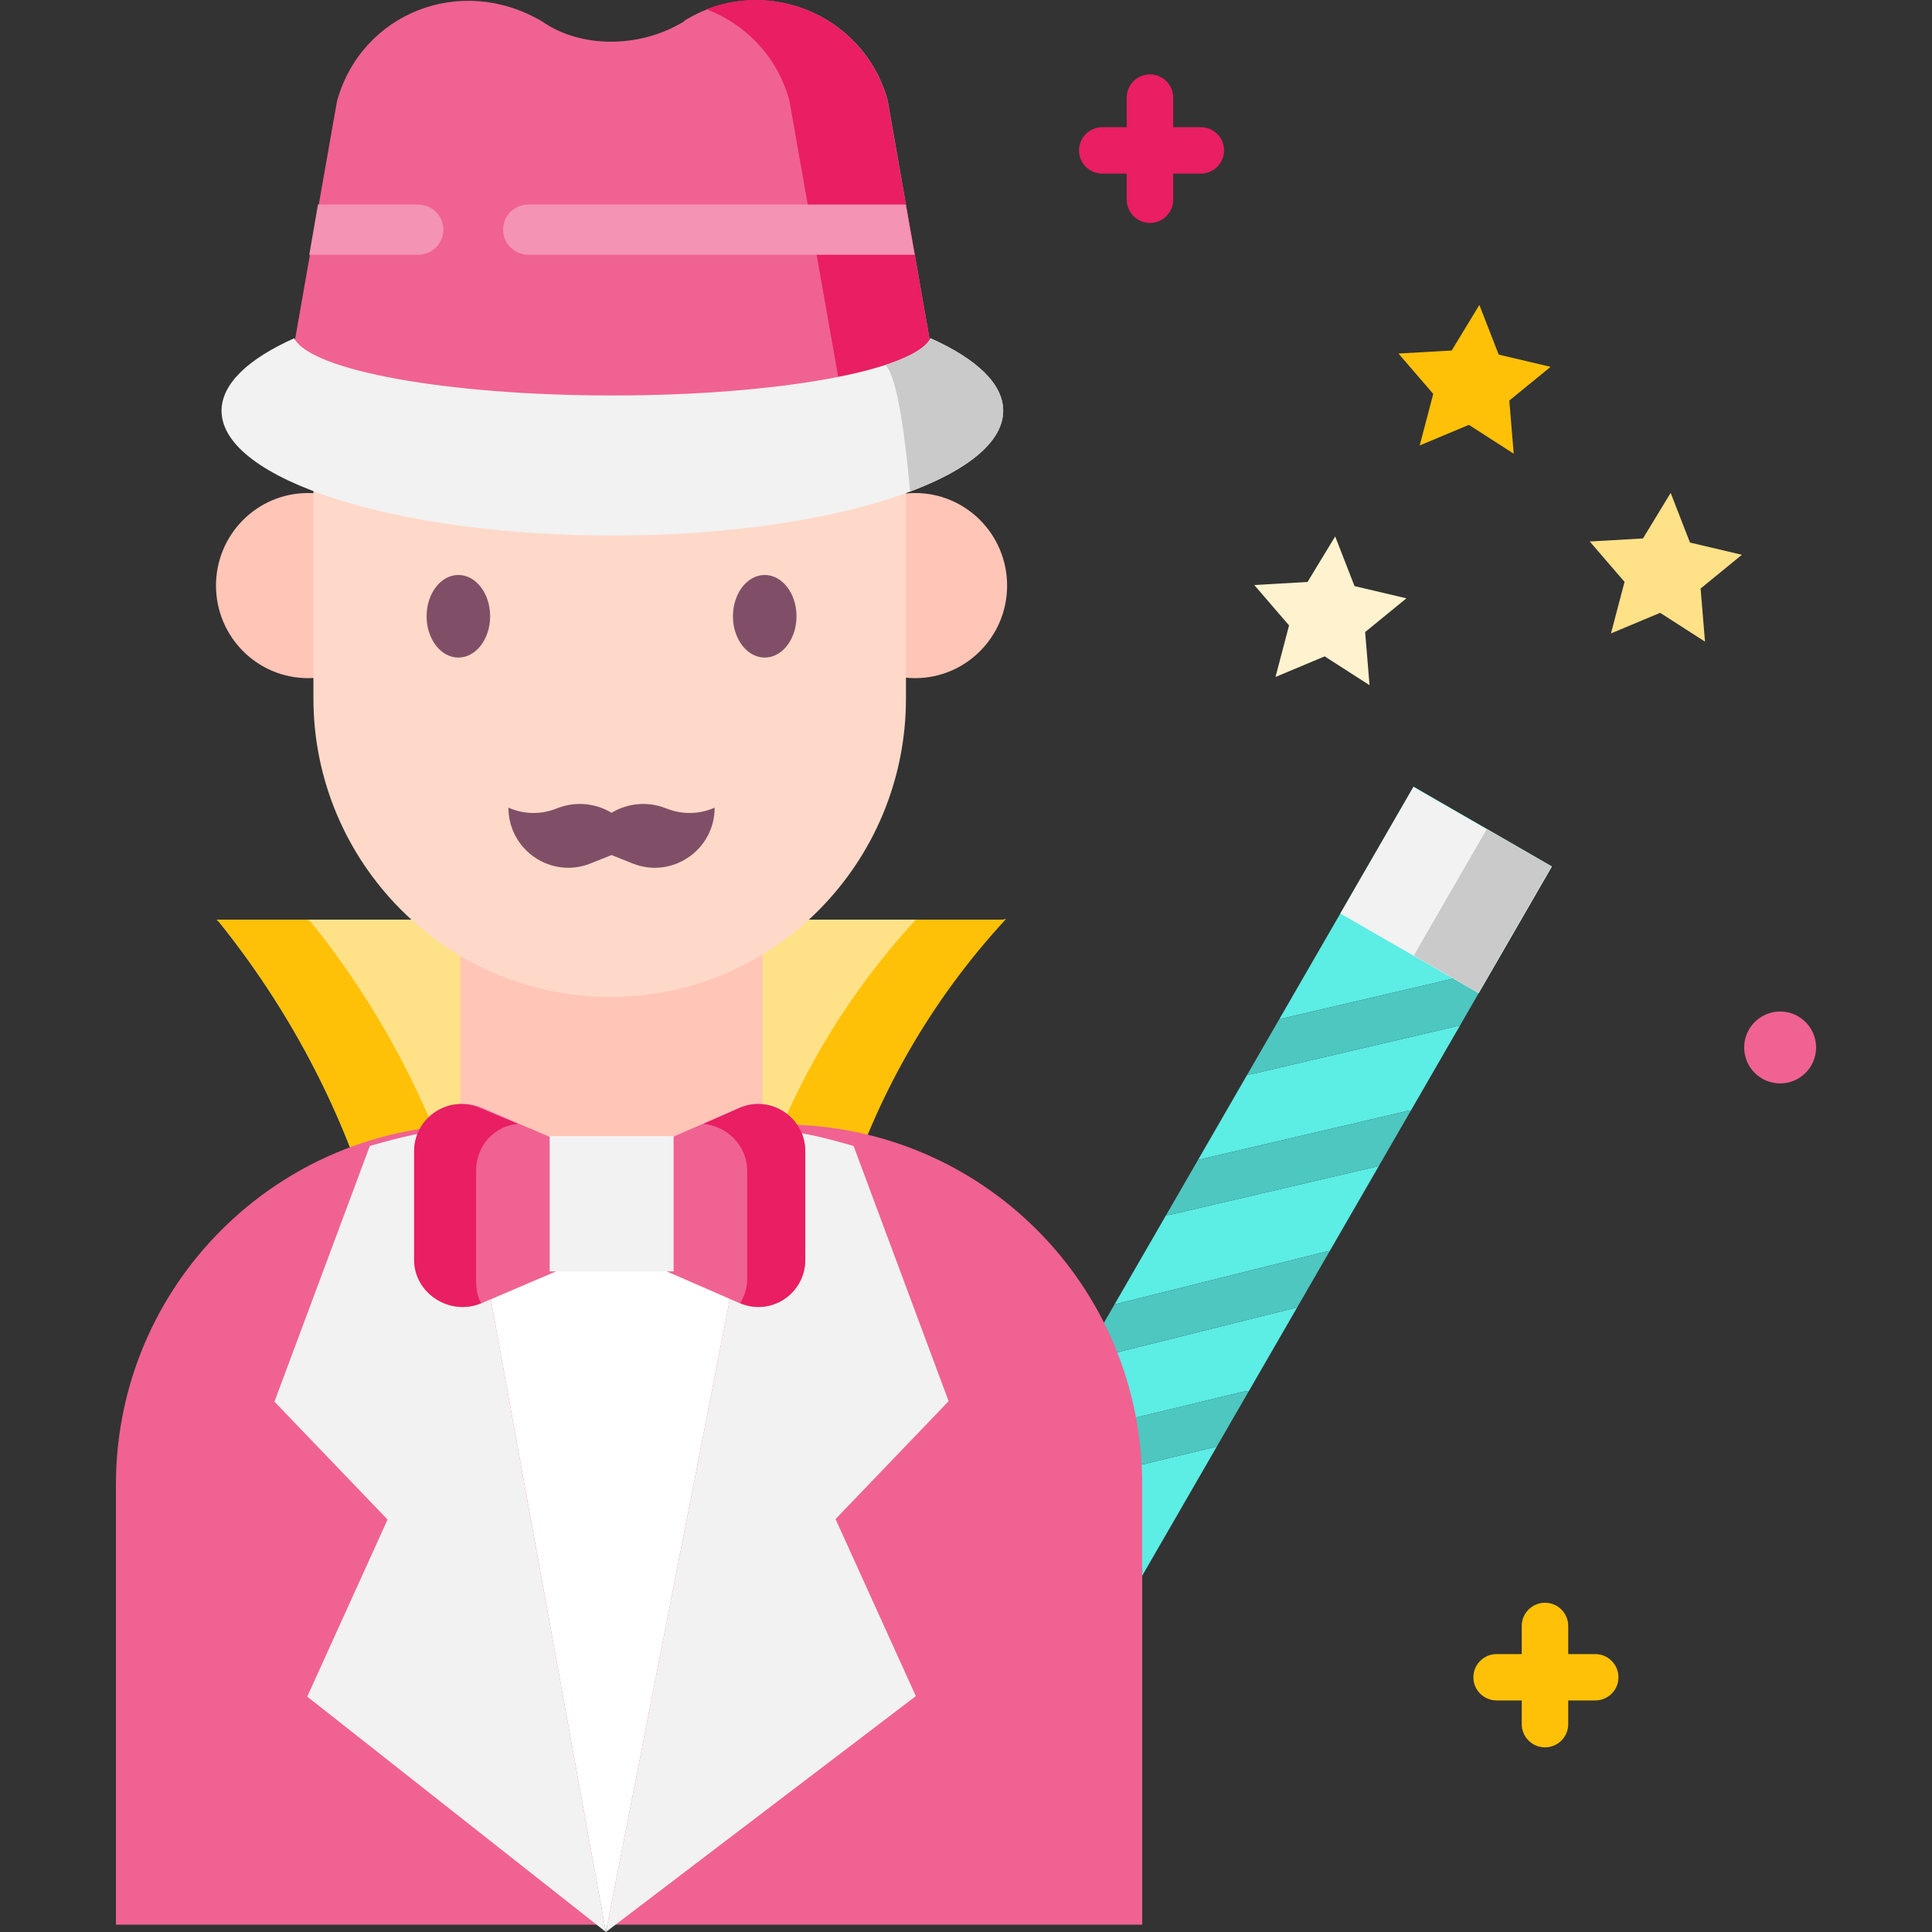 <svg width="148" height="148" viewBox="0 0 148 148" fill="none" xmlns="http://www.w3.org/2000/svg">
<rect x="0" y="0" width="148" height="148" fill="#333333" stroke="none"/>
<g clip-path="url(#clip0_13_16)">
<path d="M89.328 93.086L85.38 99.921L101.596 95.873C101.687 95.85 101.777 95.837 101.867 95.829L105.625 89.324L89.726 93.039C89.593 93.07 89.459 93.085 89.328 93.086Z" fill="#5CEDE5"/>
<path d="M77.168 114.63C77.076 114.63 76.986 114.621 76.897 114.608L72.037 123.022L82.63 129.135L93.215 110.81L77.597 114.58C77.453 114.614 77.31 114.63 77.168 114.63Z" fill="#5CEDE5"/>
<path d="M114.311 74.285L118.881 66.374L108.288 60.261L97.996 78.079L114.067 74.323C114.149 74.304 114.23 74.293 114.311 74.285Z" fill="#5CEDE5"/>
<path d="M84.297 103.859C83.93 103.859 83.582 103.743 83.287 103.545L79.297 110.453L95.086 106.642C95.275 106.596 95.464 106.583 95.648 106.596L99.37 100.152L84.739 103.805C84.591 103.841 84.442 103.859 84.297 103.859Z" fill="#5CEDE5"/>
<path d="M95.55 82.315L91.775 88.851L107.845 85.095C107.927 85.076 108.008 85.065 108.089 85.057L111.847 78.552L95.948 82.267C95.814 82.299 95.681 82.314 95.55 82.315Z" fill="#5CEDE5"/>
<path d="M114.067 74.323L97.996 78.079L95.55 82.314C95.681 82.313 95.814 82.298 95.948 82.267L111.847 78.552L114.311 74.285C114.23 74.293 114.149 74.304 114.067 74.323Z" fill="#4DC7C0"/>
<path d="M91.775 88.851L89.328 93.086C89.46 93.085 89.593 93.07 89.726 93.039L105.625 89.324L108.089 85.057C108.008 85.065 107.927 85.076 107.845 85.095L91.775 88.851Z" fill="#4DC7C0"/>
<path d="M85.38 99.921L83.287 103.545C83.582 103.742 83.93 103.859 84.297 103.859C84.442 103.859 84.591 103.841 84.739 103.804L99.37 100.152L101.867 95.829C101.777 95.837 101.687 95.85 101.596 95.873L85.38 99.921Z" fill="#4DC7C0"/>
<path d="M95.086 106.641L79.297 110.453L76.897 114.608C76.986 114.621 77.076 114.63 77.168 114.63C77.309 114.63 77.453 114.614 77.596 114.579L93.214 110.809L95.648 106.596C95.464 106.582 95.275 106.596 95.086 106.641Z" fill="#4DC7C0"/>
<path d="M118.872 66.387L108.274 60.286L102.674 69.981L113.273 76.082L118.872 66.387Z" fill="#F2F2F2"/>
<path d="M108.302 73.199L113.9 63.504L118.856 66.365L113.258 76.061L108.302 73.199Z" fill="#CACACA"/>
<path d="M127.176 46.945L123.409 48.522L124.447 44.574L121.782 41.481L125.86 41.248L127.98 37.758L129.461 41.563L133.436 42.499L130.274 45.084L130.611 49.152L127.176 46.945Z" fill="#FFE188"/>
<path d="M101.476 50.28L97.709 51.858L98.748 47.909L96.083 44.816L100.161 44.583L102.281 41.094L103.762 44.898L107.737 45.835L104.575 48.419L104.912 52.487L101.476 50.28Z" fill="#FFF3CF"/>
<path d="M112.522 32.546L108.755 34.124L109.794 30.176L107.129 27.082L111.206 26.85L113.326 23.36L114.807 27.165L118.782 28.101L115.62 30.685L115.957 34.754L112.522 32.546Z" fill="#FFC107"/>
<path d="M77.092 70.449H16.602L16.807 70.658C27.36 83.811 32.614 100.435 30.834 117.249V116.938H62.578V117.246C60.205 100.244 65.24 83.039 76.906 70.413L77.092 70.449Z" fill="#FFE188"/>
<path d="M23.845 70.658L23.559 70.449H16.602L16.807 70.658C27.36 83.811 32.614 100.435 30.834 117.249V116.939H37.954V117.249C39.438 100.435 34.398 83.811 23.845 70.658Z" fill="#FFC107"/>
<path d="M77.092 70.449H70.135L70.164 70.449C58.498 83.075 53.381 100.246 56.051 117.249V116.938H62.874V117.246C60.204 100.244 65.388 83.039 77.054 70.413L77.092 70.449Z" fill="#FFC107"/>
<path d="M35.284 58.9H58.425V111.608H35.284V58.9Z" fill="#FFC5B7"/>
<path d="M59.919 86.143H59.947C54.04 93.546 42.49 93.546 36.584 86.143H36.515C21.266 86.143 8.88 98.443 8.88 113.744V147.438H87.499V113.744C87.499 98.443 75.169 86.143 59.919 86.143Z" fill="#F06292"/>
<path d="M46.415 148L58.42 86.719C52.516 94.222 41.166 94.219 35.266 86.709L46.415 148Z" fill="white"/>
<path d="M72.669 107.336L65.387 87.784C63.018 87.12 61.116 86.578 58.535 86.578C58.498 86.627 58.458 86.671 58.42 86.719L46.415 148L70.158 129.931L64.007 116.367L72.669 107.336Z" fill="#F2F2F2"/>
<path d="M35.159 86.578C32.581 86.578 30.697 87.121 28.33 87.784L21.025 107.374L29.688 116.405L23.537 129.969L46.415 148L35.266 86.709C35.231 86.665 35.194 86.623 35.159 86.578Z" fill="#F2F2F2"/>
<path d="M70.099 51.949C73.993 51.949 77.149 48.774 77.149 44.858C77.149 40.943 73.993 37.768 70.099 37.768C66.206 37.768 63.05 40.943 63.05 44.858C63.05 48.774 66.206 51.949 70.099 51.949Z" fill="#FFC5B7"/>
<path d="M23.595 51.949C27.488 51.949 30.645 48.774 30.645 44.858C30.645 40.943 27.488 37.768 23.595 37.768C19.702 37.768 16.546 40.943 16.546 44.858C16.546 48.774 19.702 51.949 23.595 51.949Z" fill="#FFC5B7"/>
<path d="M46.782 76.371H46.749C34.221 76.371 24.01 66.075 24.01 53.505V28.177C24.01 24.718 26.958 21.886 30.405 21.886H63.289C66.737 21.886 69.401 24.718 69.401 28.177V53.505C69.402 66.075 59.311 76.371 46.782 76.371Z" fill="#FED9C9"/>
<path d="M54.746 61.868L54.722 61.879C53.586 62.378 52.301 62.41 51.142 61.967L50.961 61.898C49.607 61.38 48.09 61.515 46.847 62.263C45.604 61.515 44.088 61.38 42.733 61.898L42.552 61.967C41.394 62.41 40.108 62.378 38.972 61.879L38.948 61.868C38.948 65.123 42.223 67.35 45.236 66.145L46.847 65.5L48.458 66.145C51.471 67.351 54.746 65.123 54.746 61.868Z" fill="#804F67"/>
<path d="M35.113 50.372C36.457 50.372 37.547 48.956 37.547 47.209C37.547 45.462 36.457 44.045 35.113 44.045C33.769 44.045 32.679 45.462 32.679 47.209C32.679 48.956 33.769 50.372 35.113 50.372Z" fill="#804F67"/>
<path d="M58.581 50.372C59.926 50.372 61.016 48.956 61.016 47.209C61.016 45.462 59.926 44.045 58.581 44.045C57.237 44.045 56.147 45.462 56.147 47.209C56.147 48.956 57.237 50.372 58.581 50.372Z" fill="#804F67"/>
<path d="M49.228 88.103L56.629 84.875C59.013 83.835 61.688 85.588 61.688 88.196V96.495C61.688 99.104 59.013 100.856 56.629 99.816L49.228 96.588V88.103Z" fill="#F06292"/>
<path d="M56.64 84.875L53.884 86.097C55.663 86.248 57.238 87.73 57.238 89.707V98.007C57.238 98.682 57.013 99.298 56.707 99.825C59.084 100.843 61.688 99.095 61.688 96.495V88.196C61.688 85.588 59.024 83.835 56.64 84.875Z" fill="#E91E63"/>
<path d="M44.481 88.103L36.931 84.875C34.547 83.835 31.724 85.588 31.724 88.196V96.495C31.724 99.104 34.547 100.856 36.931 99.816L44.481 96.588V88.103Z" fill="#F06292"/>
<path d="M36.764 84.875L39.672 86.097C37.893 86.248 36.471 87.73 36.471 89.707V98.007C36.471 98.682 36.547 99.298 36.853 99.825C34.476 100.843 31.724 99.095 31.724 96.495V88.196C31.724 85.588 34.381 83.835 36.764 84.875Z" fill="#E91E63"/>
<path d="M42.107 87.031H51.601V97.395H42.107V87.031Z" fill="#F2F2F2"/>
<path d="M72.317 32.25H21.503L25.808 7.782C27.655 1.016 35.284 -2.042 41.514 1.635V1.634C44.481 3.714 49.035 3.714 52.404 1.634L52.434 1.584C58.365 -2.078 66.115 0.94 67.998 7.667L72.317 32.25Z" fill="#F06292"/>
<path d="M67.973 7.666C66.269 1.579 59.738 -1.481 54.117 0.704C57.068 1.838 59.514 4.269 60.462 7.659L64.807 32.25H72.317L67.973 7.666Z" fill="#E91E63"/>
<path d="M71.282 25.913C70.038 28.374 59.601 30.296 46.91 30.296C34.219 30.296 23.783 28.374 22.539 25.913C19.034 27.478 16.971 29.395 16.971 31.465C16.971 36.744 30.375 41.023 46.91 41.023C63.445 41.023 76.849 36.744 76.849 31.465C76.849 29.395 74.786 27.478 71.282 25.913Z" fill="#F2F2F2"/>
<path d="M76.849 31.465C76.849 29.395 74.786 27.478 71.281 25.913C70.904 26.658 69.68 27.354 67.811 27.962C68.766 28.735 69.416 34.156 69.712 37.659C74.162 35.991 76.849 33.828 76.849 31.465Z" fill="#CACACA"/>
<path d="M38.54 17.593C38.54 18.669 39.416 19.517 40.497 19.517H70.07L69.382 15.668H40.497C39.416 15.668 38.54 16.516 38.54 17.593Z" fill="#F493B4"/>
<path d="M32.007 19.517C33.088 19.517 33.965 18.669 33.965 17.592C33.965 16.515 33.088 15.667 32.007 15.667H24.357L23.689 19.534C23.74 19.538 23.792 19.517 23.844 19.517L32.007 19.517Z" fill="#F493B4"/>
<path d="M122.202 126.71H120.133V124.554C120.133 123.573 119.336 122.778 118.353 122.778C117.37 122.778 116.573 123.574 116.573 124.554V126.71H114.648C113.665 126.71 112.868 127.506 112.868 128.487C112.868 129.468 113.665 130.263 114.648 130.263H116.573V132.079C116.573 133.06 117.37 133.855 118.353 133.855C119.336 133.855 120.133 133.06 120.133 132.079V130.263H122.202C123.185 130.263 123.982 129.468 123.982 128.487C123.982 127.506 123.185 126.71 122.202 126.71Z" fill="#FFC107"/>
<path d="M91.99 9.745H89.872V7.476C89.872 6.495 89.075 5.699 88.092 5.699C87.109 5.699 86.312 6.495 86.312 7.476V9.745H84.436C83.453 9.745 82.656 10.541 82.656 11.522C82.656 12.503 83.453 13.298 84.436 13.298H86.312V15.301C86.312 16.282 87.109 17.077 88.092 17.077C89.075 17.077 89.872 16.282 89.872 15.301V13.298H91.99C92.973 13.298 93.77 12.503 93.77 11.522C93.77 10.541 92.973 9.745 91.99 9.745Z" fill="#E91E63"/>
<path d="M136.366 82.995C137.887 82.995 139.12 81.762 139.12 80.241C139.12 78.72 137.887 77.487 136.366 77.487C134.845 77.487 133.612 78.72 133.612 80.241C133.612 81.762 134.845 82.995 136.366 82.995Z" fill="#F06292"/>
</g>
<defs>
<clipPath id="clip0_13_16">
<rect width="148" height="148" fill="white"/>
</clipPath>
</defs>
</svg>
